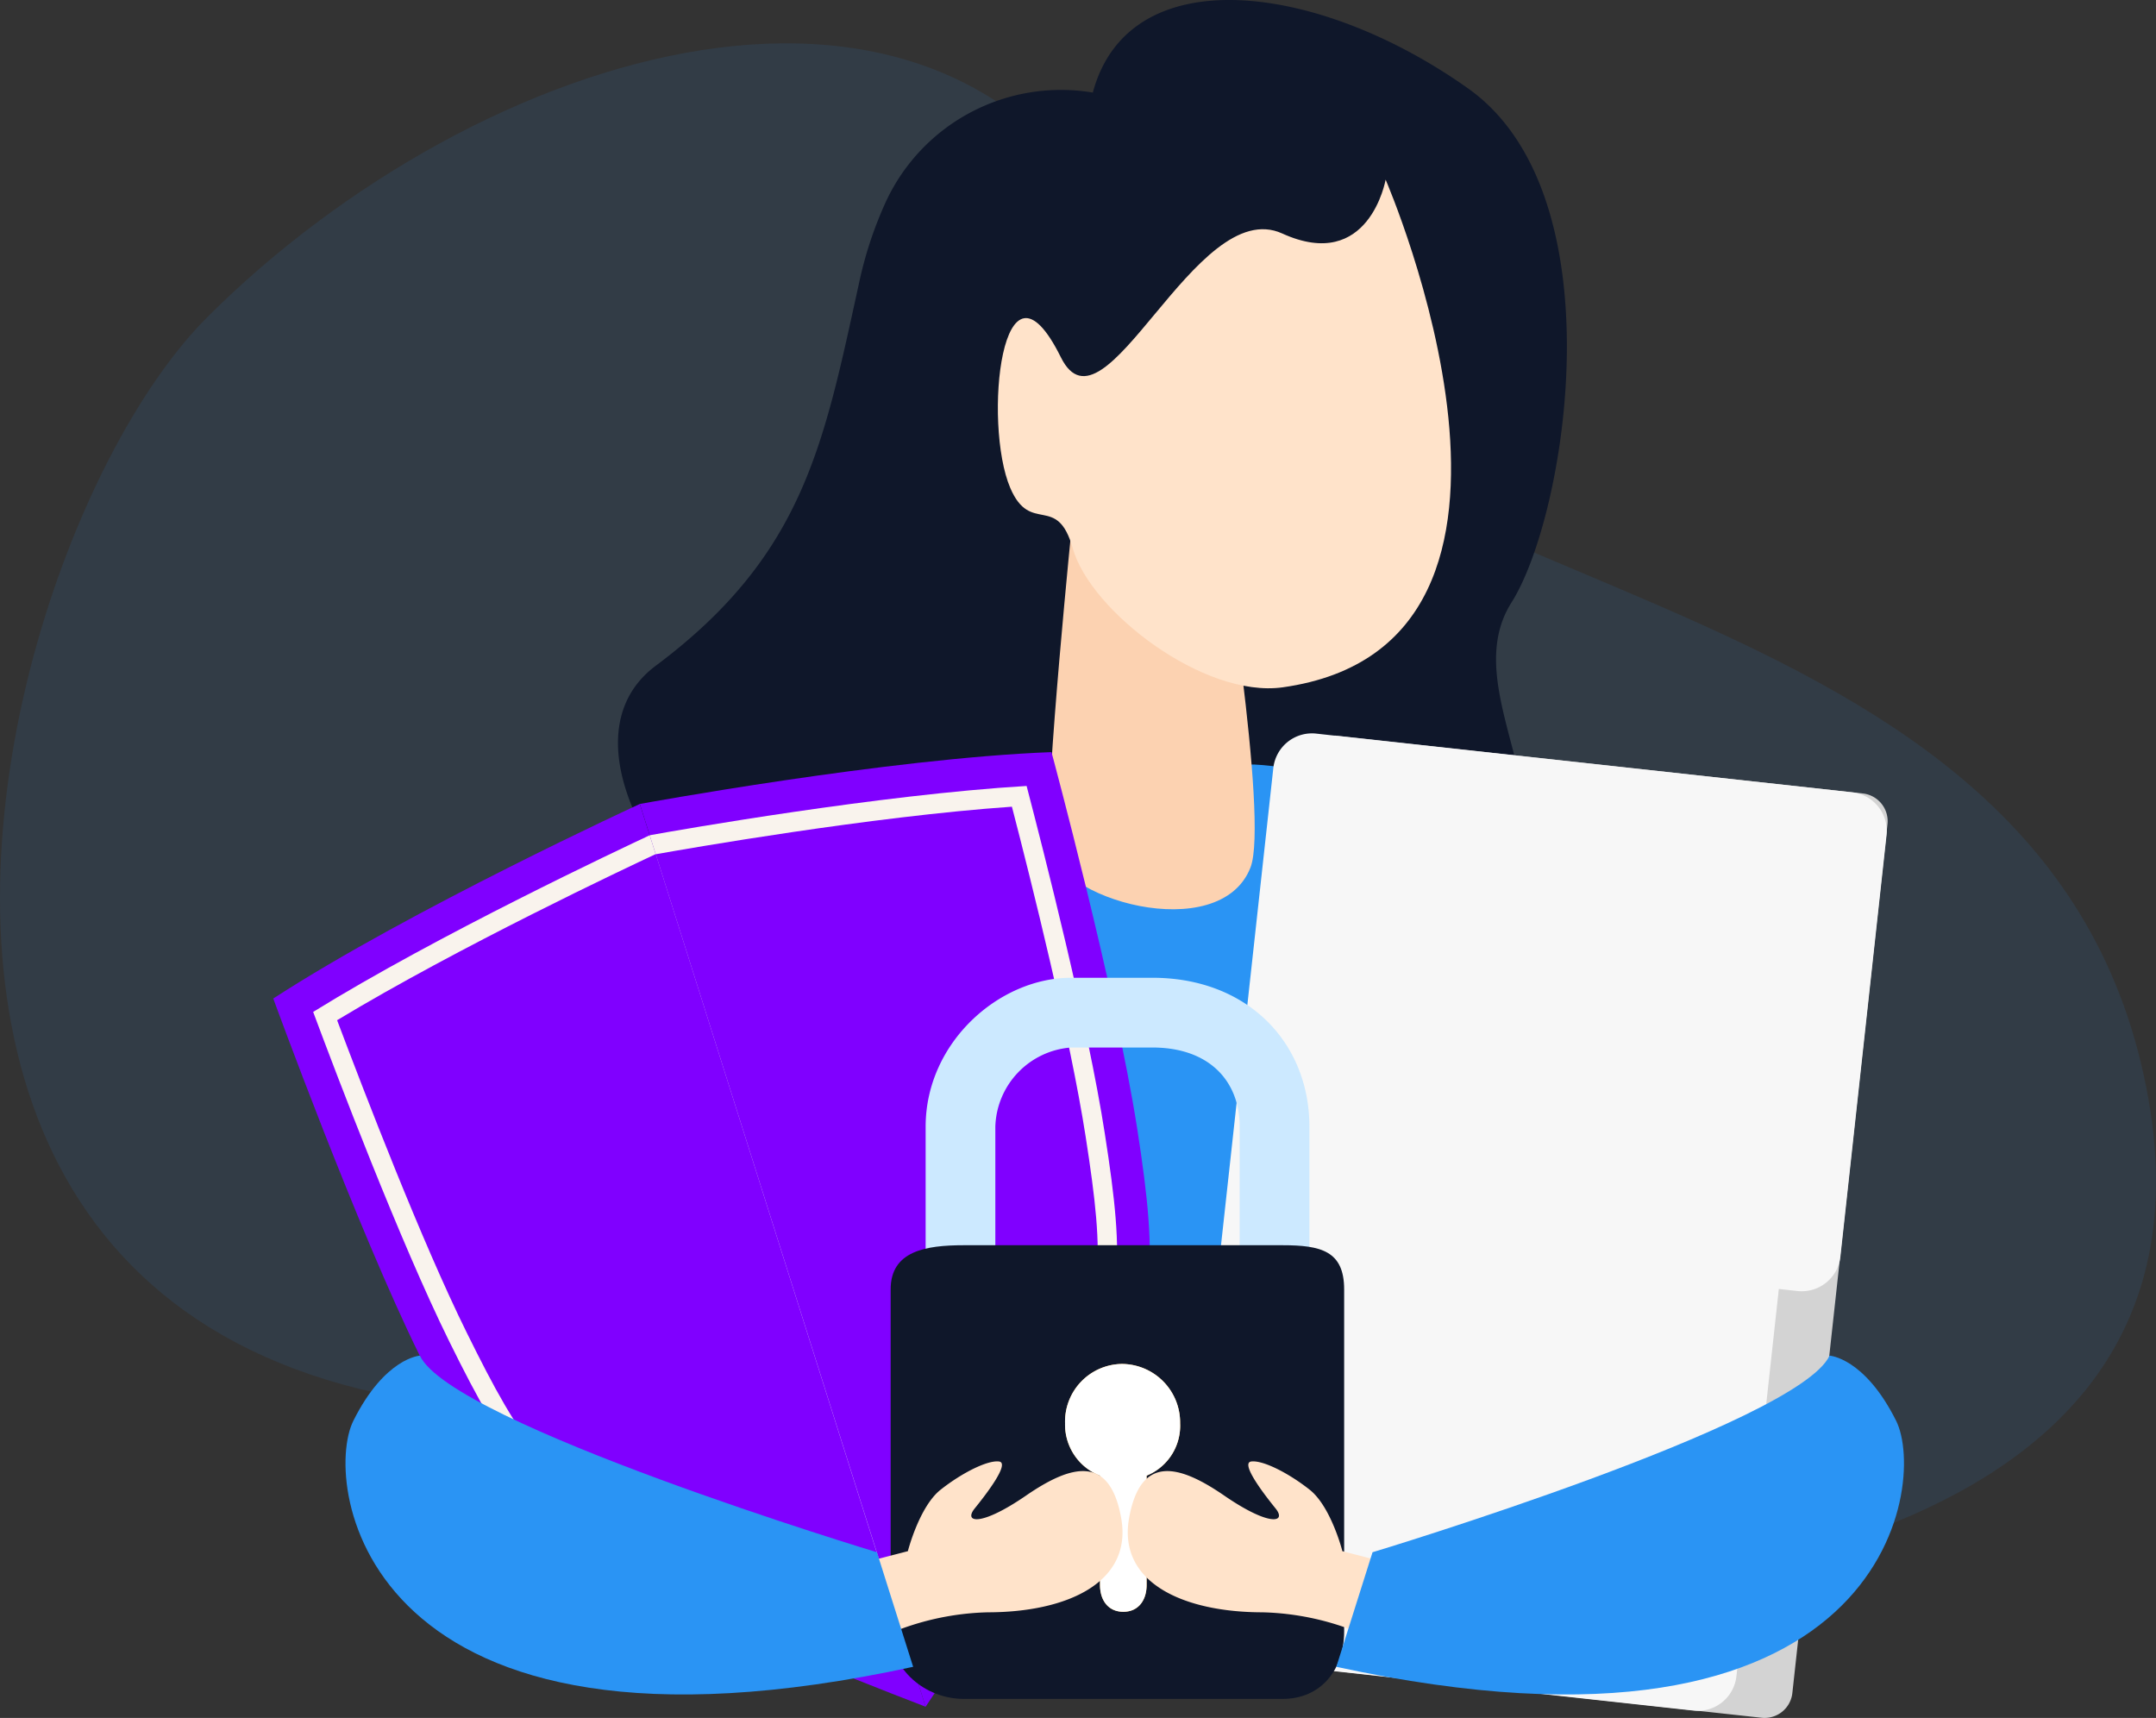<svg xmlns="http://www.w3.org/2000/svg" width="218.65" height="174.213" viewBox="0 0 218.65 174.213">
  <rect x="0" y="0" width="218.65" height="174.213" fill="#333333" stroke="none"/>
  <g id="concept-of-data-privacy-and-policy" transform="translate(-263.051 0.006)">
    <path id="Path_1006" data-name="Path 1006" d="M415,185.686c4.547-2.152,76.982-1.133,65.46-53.889S395.339,85.319,377.408,48.649c-17.931-36.654-66.107-20.941-93.343,6.279C256.392,82.6,229.593,207.857,388.752,151.395c61.932-21.976,23.19,32.366,23.19,32.366" transform="translate(0 -22.761)" fill="#2a94f4" opacity="0.1"/>
    <path id="Path_1007" data-name="Path 1007" d="M698.48,9.381a19.579,19.579,0,0,0-20.973,11.037,39.626,39.626,0,0,0-2.719,8.2c-3.609,16.442-5.6,27.657-20.633,38.888s17.882,46.057,34.7,31.638,45.264,3.706,51.688-6.959c6.408-10.665-5.179-22.284.4-31.1S751.786,19.8,736.558,8.977C721.314-1.85,702.121-4.245,698.48,9.381Z" transform="translate(-324.6 0)" fill="#0f172a"/>
    <path id="Path_1008" data-name="Path 1008" d="M763.926,479.014s-36.444-3.3-29.227,83.245h79.377s7.509-81.449-29.243-83.245Z" transform="translate(-394.528 -401.487)" fill="#2a94f4"/>
    <path id="Path_1009" data-name="Path 1009" d="M922.62,323.7s-2.8,27.56-2.411,33.175,17.316,10.422,20.439,2.411c1.893-4.855-3.123-35.57-3.123-35.57h-14.9Z" transform="translate(-550.779 -271.321)" fill="#fcd2b1"/>
    <path id="Path_1010" data-name="Path 1010" d="M927.729,112.6s20.439,47.141-10.438,51.478c-7.978,1.117-19.5-7.7-21.3-14.112-1.586-5.615-4.272-1.311-6.328-6.1-2.8-6.538-.874-25.375,5.13-13.254,4.418,8.917,13.626-16.571,22.446-12.558s10.487-5.454,10.487-5.454Z" transform="translate(-524.153 -94.383)" fill="#ffe3ca"/>
    <path id="Path_1011" data-name="Path 1011" d="M500.456,595.347,471.472,503.8S448.25,514.481,434.3,523.527c0,0,8.528,23.4,14.856,36.217s9.6,16.96,20.1,22.333C479.774,587.45,500.456,595.347,500.456,595.347Z" transform="translate(-143.536 -422.275)" fill="#8000ff"/>
    <path id="Path_1012" data-name="Path 1012" d="M692.984,568.106,664,476.559s25.132-4.628,41.752-5.259c0,0,6.489,24.048,8.69,38.176,2.2,14.112,1.91,19.387-3.593,29.841C705.364,549.739,692.984,568.106,692.984,568.106Z" transform="translate(-336.063 -395.035)" fill="#8000ff"/>
    <path id="Path_1013" data-name="Path 1013" d="M459.3,541.314c2.363,6.36,8.82,23.32,13.788,33.385,5.971,12.1,8.8,15.811,18.643,20.86,8.108,4.143,22.624,9.92,28.4,12.17L493.43,523.4C490.565,524.743,471.987,533.466,459.3,541.314Z" transform="translate(-164.49 -438.703)" fill="#f9f3ed"/>
    <path id="Path_1014" data-name="Path 1014" d="M713.117,555.533c5.146-9.791,5.324-14.451,3.237-27.786-1.715-11.085-6.214-28.676-7.93-35.246-14.9.89-35.117,4.434-38.224,5l26.7,84.329C700.333,576.668,708.877,563.592,713.117,555.533Z" transform="translate(-341.26 -412.804)" fill="#f9f3ed"/>
    <path id="Path_1015" data-name="Path 1015" d="M474.3,552.046c2.8,7.428,8.577,22.446,13.141,31.67,5.729,11.6,8.237,15.083,17.769,19.97,7.4,3.787,20.213,8.949,26.718,11.506L506.617,535.2C503.7,536.559,486.6,544.619,474.3,552.046Z" transform="translate(-177.062 -448.594)" fill="#8000ff"/>
    <path id="Path_1016" data-name="Path 1016" d="M714.554,565.506c4.984-9.483,5.033-13.755,3.042-26.556-1.586-10.163-5.486-25.779-7.477-33.45-14.338,1-32.948,4.256-36.12,4.823L699.326,590.3C703.162,584.457,710.687,572.853,714.554,565.506Z" transform="translate(-344.445 -423.7)" fill="#8000ff"/>
    <path id="Path_1017" data-name="Path 1017" d="M1040.361,554.955l50.7,5.551a2.831,2.831,0,0,0,3.139-2.525l9.645-88.068a2.831,2.831,0,0,0-2.525-3.139l-53.533-5.874-9.969,90.9A2.879,2.879,0,0,0,1040.361,554.955Z" transform="translate(-649.376 -386.318)" fill="#d3d3d3"/>
    <path id="Path_1018" data-name="Path 1018" d="M1070.786,465.527l-1.894-.21-50.555-5.535-1.893-.21a3.945,3.945,0,0,0-4.353,3.5l-9.419,85.9a3.945,3.945,0,0,0,3.5,4.353l48.533,5.324a3.945,3.945,0,0,0,4.353-3.5l4.3-39.26,1.893.21a3.946,3.946,0,0,0,4.353-3.5l4.677-42.723A3.938,3.938,0,0,0,1070.786,465.527Z" transform="translate(-619.907 -385.184)" fill="#f7f7f7"/>
    <path id="Path_1019" data-name="Path 1019" d="M850.172,642.185V627.8a8.3,8.3,0,0,1,7.671-8.027H866.1c5.777,0,8.852,3.415,8.852,8.027v14.387h7.072V627.8c0-8.5-6.247-15.1-15.924-15.1h-8.253c-7.315,0-14.743,6.6-14.743,15.1v14.387Z" transform="translate(-486.18 -513.552)" fill="#cce9ff"/>
    <path id="Path_1020" data-name="Path 1020" d="M867.192,819.463c0,3.9-2.363,6.845-6.247,6.845H828.628c-3.9,0-7.428-2.945-7.428-6.845v-34.68c0-3.9,3.544-4.483,7.428-4.483h32.317c3.9,0,6.247.583,6.247,4.483v34.68Z" transform="translate(-467.824 -654.029)" fill="#0f172a"/>
    <path id="Path_1021" data-name="Path 1021" d="M942.168,860.72a5.94,5.94,0,0,0-5.891-6.02,5.847,5.847,0,0,0-5.777,6.02,5.559,5.559,0,0,0,3.544,5.308v11.085c0,1.537.825,2.719,2.363,2.719s2.363-1.181,2.363-2.719V866.028A5.465,5.465,0,0,0,942.168,860.72Z" transform="translate(-559.436 -716.389)" fill="#ffbe55"/>
    <path id="Path_1022" data-name="Path 1022" d="M942.168,860.72a5.94,5.94,0,0,0-5.891-6.02,5.847,5.847,0,0,0-5.777,6.02,5.559,5.559,0,0,0,3.544,5.308v11.085c0,1.537.825,2.719,2.363,2.719s2.363-1.181,2.363-2.719V866.028A5.465,5.465,0,0,0,942.168,860.72Z" transform="translate(-559.436 -716.389)" fill="#fff"/>
    <path id="Path_1023" data-name="Path 1023" d="M756.417,927.3l9.483-2.46s1.149-4.515,3.318-6.23,4.758-3.01,5.923-2.864c1.149.146-1.295,3.318-2.46,4.758s.583,1.877,5.195-1.295,8.512-4.191,9.661,2.3c1.149,6.505-5.486,9.532-13.561,9.532a27.4,27.4,0,0,0-14.419,4.547S747.517,934.514,756.417,927.3Z" transform="translate(-410.777 -767.544)" fill="#ffe3ca"/>
    <path id="Path_1024" data-name="Path 1024" d="M487.109,849.5s-3.544.194-6.748,6.6.89,37.075,56.77,24.954l-3.674-11.619C533.441,869.437,490.3,856.394,487.109,849.5Z" transform="translate(-181.473 -712.031)" fill="#2a94f4"/>
    <path id="Path_1025" data-name="Path 1025" d="M1001.047,927.3l-9.483-2.46s-1.149-4.515-3.318-6.23-4.758-3.01-5.923-2.864c-1.149.146,1.295,3.318,2.46,4.758s-.583,1.877-5.195-1.295-8.512-4.191-9.661,2.3c-1.149,6.505,5.486,9.532,13.561,9.532a27.4,27.4,0,0,1,14.419,4.547S1009.948,934.514,1001.047,927.3Z" transform="translate(-592.374 -767.544)" fill="#ffe3ca"/>
    <path id="Path_1026" data-name="Path 1026" d="M1150.521,849.5s3.544.194,6.748,6.6-.89,37.075-56.77,24.954l3.673-11.619C1104.19,869.437,1147.317,856.394,1150.521,849.5Z" transform="translate(-701.925 -712.031)" fill="#2a94f4"/>
  </g>
</svg>
